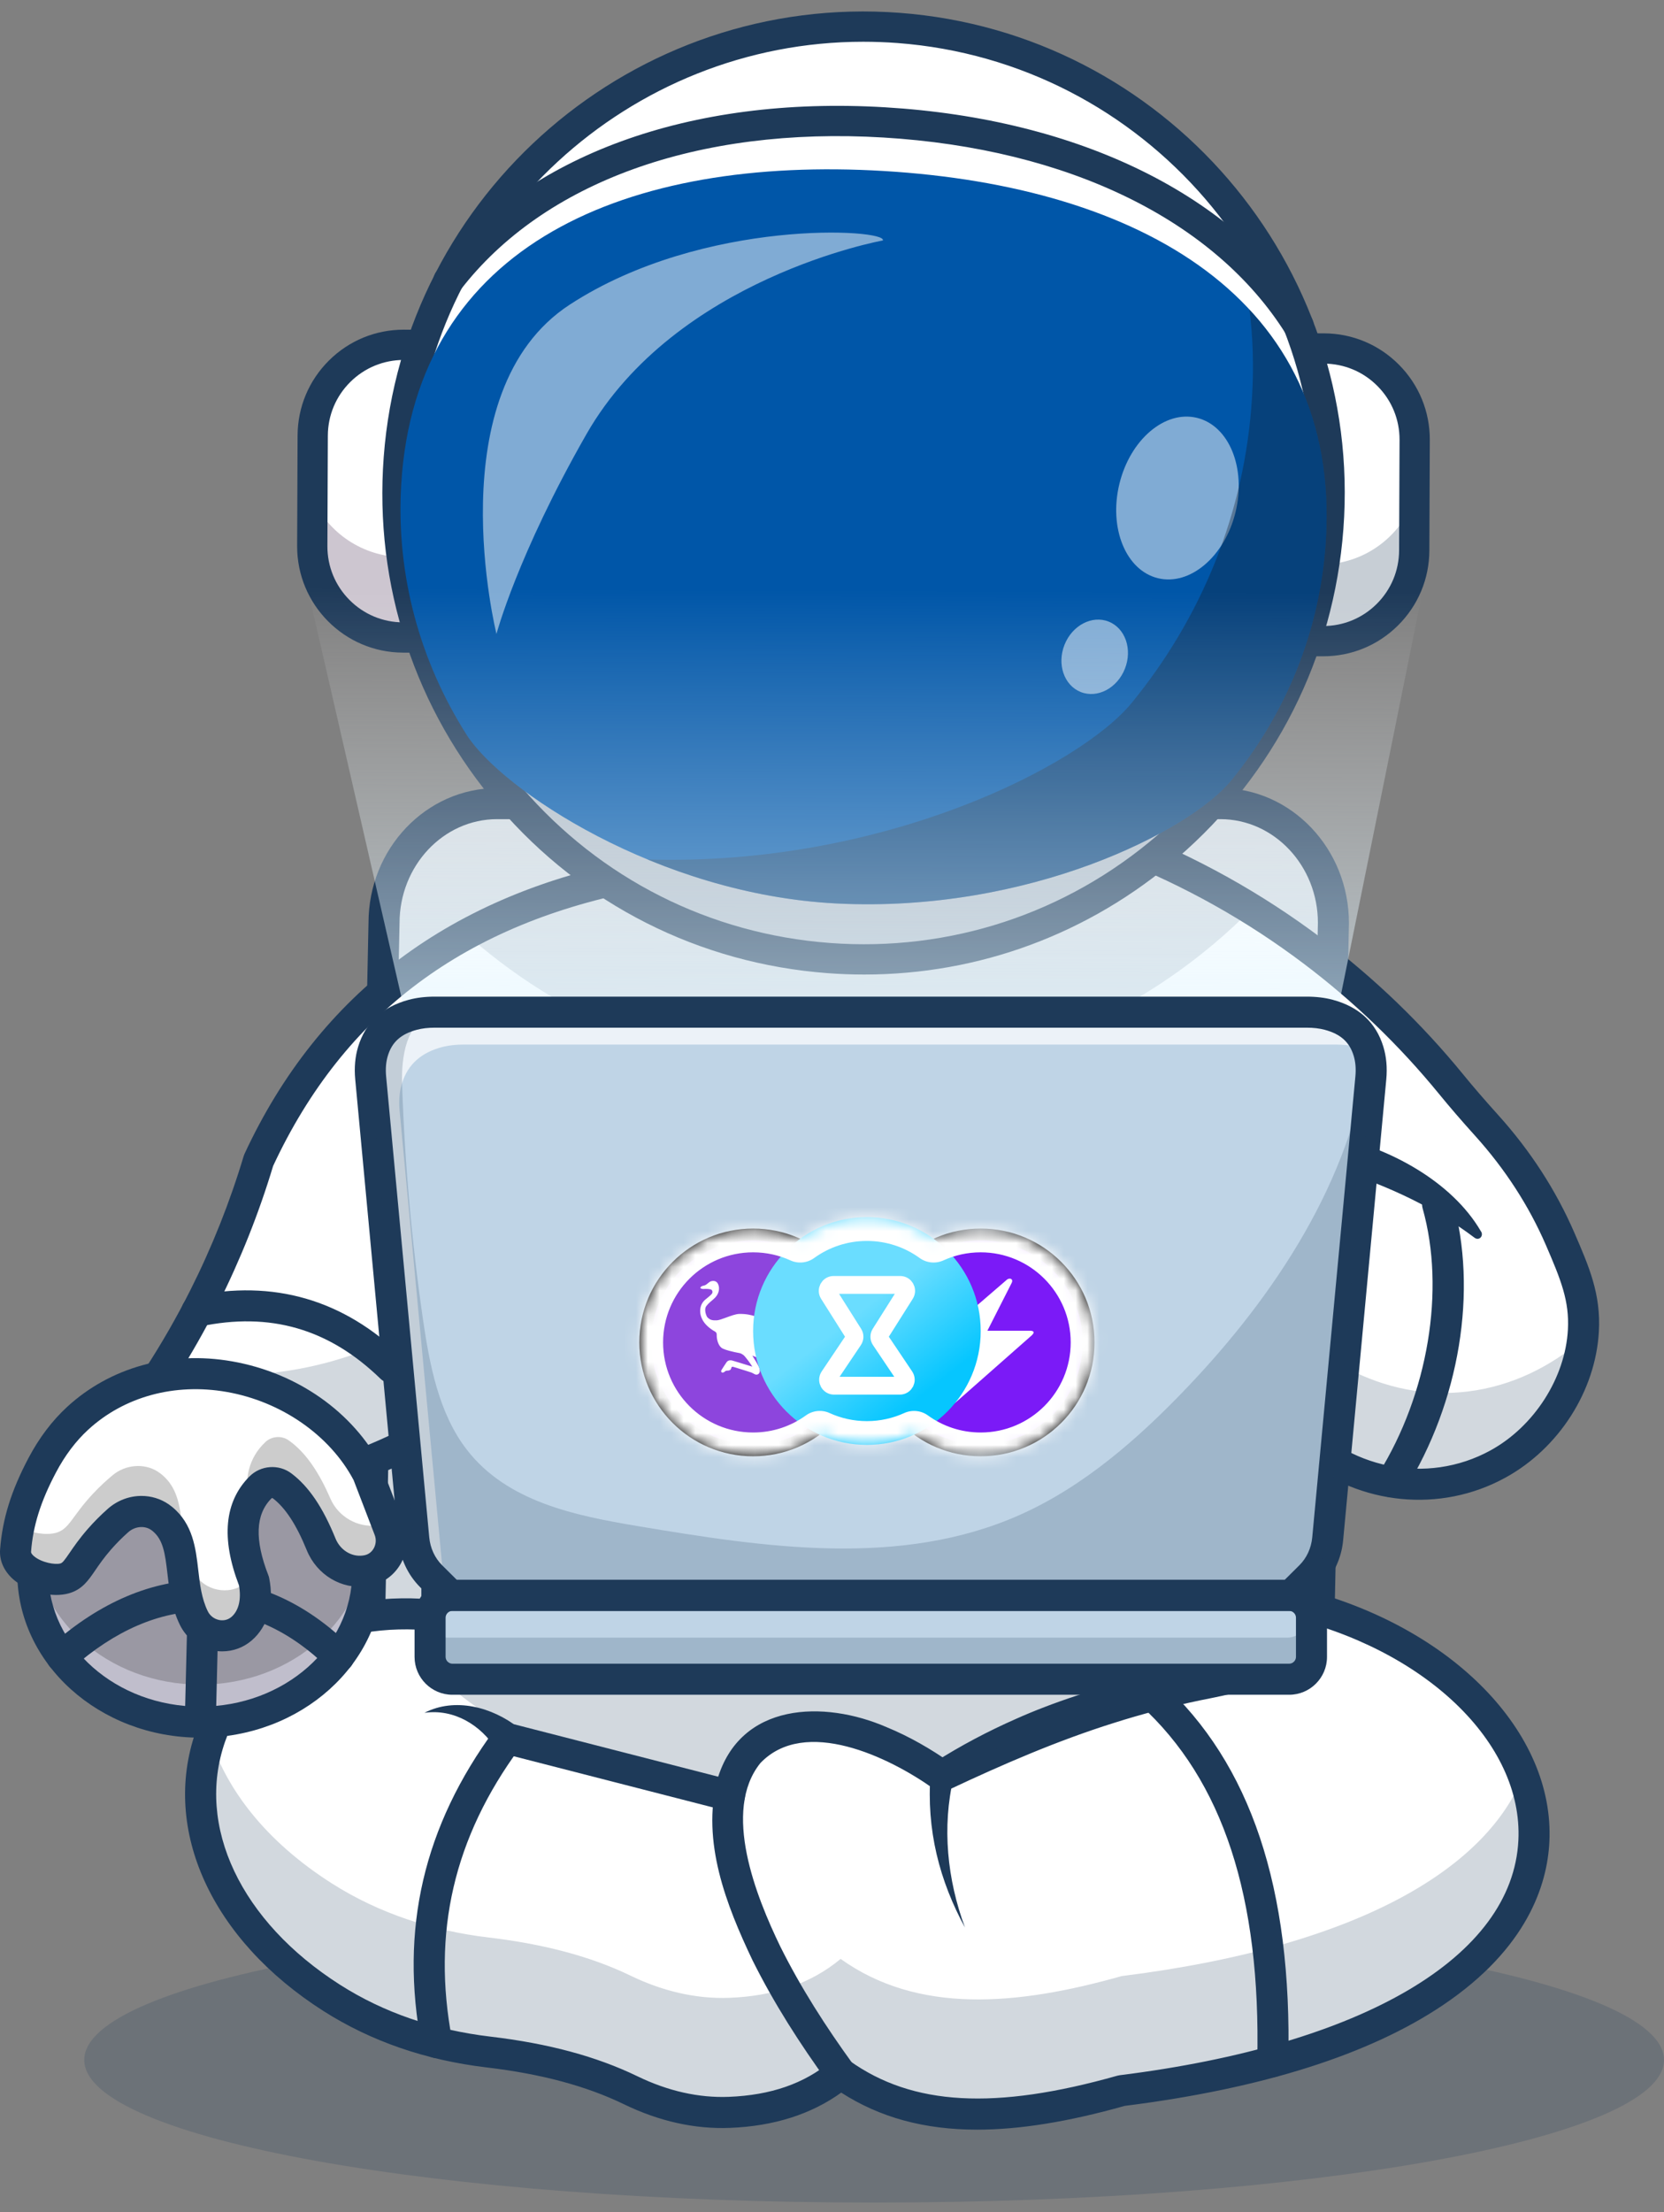 <svg width="140" height="186" viewBox="0 0 140 186" fill="none" xmlns="http://www.w3.org/2000/svg">
<rect x="0" y="0" width="140" height="186" fill="#808080" stroke="none"/>
<g opacity="0.2">
<path d="M73.544 185.184C110.247 185.184 140.001 179.814 140.001 173.19C140.001 166.565 110.247 161.195 73.544 161.195C36.842 161.195 7.088 166.565 7.088 173.19C7.088 179.814 36.842 185.184 73.544 185.184Z" fill="#1E3A59"/>
</g>
<path d="M110.824 143.403H30.947L32.315 77.612C32.315 72.064 36.574 67.566 41.829 67.566H102.676C107.931 67.566 112.191 72.064 112.191 77.612L110.824 143.403Z" fill="white"/>
<g opacity="0.2">
<path d="M110.824 143.403H30.947L32.315 77.612C32.315 72.064 36.574 67.566 41.829 67.566H102.676C107.931 67.566 112.191 72.064 112.191 77.612L110.824 143.403Z" fill="#1E3A59"/>
</g>
<path d="M110.819 144.708H30.942C30.591 144.708 30.255 144.567 30.009 144.316C29.764 144.065 29.63 143.726 29.637 143.375L31.004 77.585C31.004 71.352 35.858 66.26 41.824 66.26H102.672C108.638 66.26 113.492 71.352 113.492 77.612L112.124 143.43C112.109 144.14 111.529 144.708 110.819 144.708ZM32.275 142.097H109.54L110.881 77.585C110.88 72.792 107.198 68.871 102.671 68.871H41.824C37.298 68.871 33.615 72.792 33.615 77.612L32.275 142.097Z" fill="#1E3A59"/>
<path d="M133.521 111.77C133.495 112.227 133.443 112.687 133.364 113.144C132.689 117.119 130.068 120.948 126.337 122.994C120.495 126.203 112.975 124.747 108.604 119.43V134.529C118.569 136.794 125.955 142.597 128.446 149.197V149.2C128.58 149.546 128.697 149.896 128.798 150.248C128.831 150.359 128.864 150.47 128.893 150.581C128.958 150.822 129.017 151.067 129.069 151.312C129.092 151.426 129.115 151.544 129.138 151.661C129.161 151.782 129.18 151.903 129.2 152.024C129.203 152.027 129.203 152.033 129.203 152.04C129.226 152.183 129.245 152.327 129.262 152.471C129.275 152.565 129.285 152.663 129.294 152.761C129.301 152.82 129.308 152.875 129.314 152.931C129.321 152.99 129.324 153.048 129.327 153.104C129.334 153.189 129.34 153.274 129.343 153.358C129.36 153.623 129.366 153.887 129.366 154.152C129.366 154.285 129.363 154.419 129.356 154.556C129.35 154.68 129.343 154.804 129.337 154.928C129.327 155.072 129.317 155.216 129.301 155.356C129.291 155.47 129.278 155.581 129.262 155.692C129.255 155.764 129.245 155.833 129.232 155.904C129.223 155.973 129.213 156.038 129.203 156.103C129.193 156.172 129.183 156.244 129.167 156.312C129.148 156.423 129.128 156.531 129.105 156.639C129.076 156.782 129.043 156.923 129.01 157.066C128.975 157.207 128.939 157.35 128.899 157.491C128.86 157.634 128.818 157.775 128.775 157.918C128.642 158.343 128.485 158.767 128.305 159.188C128.224 159.374 128.139 159.56 128.051 159.746C127.94 159.981 127.819 160.213 127.692 160.445C127.538 160.722 127.379 160.996 127.206 161.27C127.082 161.466 126.954 161.659 126.817 161.851C126.481 162.341 126.106 162.824 125.694 163.304C125.58 163.434 125.463 163.568 125.342 163.702C125.1 163.966 124.849 164.227 124.585 164.489C124.324 164.746 124.049 165.004 123.762 165.259C123.475 165.513 123.175 165.768 122.865 166.019C122.398 166.391 121.905 166.76 121.386 167.126C121.255 167.217 121.122 167.305 120.988 167.397C120.854 167.488 120.717 167.576 120.58 167.664C120.446 167.753 120.306 167.841 120.165 167.929C118.941 168.699 117.59 169.433 116.098 170.125C115.932 170.204 115.766 170.279 115.596 170.354C115.42 170.432 115.243 170.51 115.064 170.589C114.888 170.667 114.705 170.745 114.522 170.821C114.28 170.925 114.032 171.026 113.784 171.124C113.337 171.3 112.883 171.477 112.417 171.646C112.289 171.695 112.159 171.741 112.032 171.79C111.96 171.813 111.888 171.839 111.816 171.865C111.542 171.96 111.265 172.058 110.984 172.152C110.821 172.208 110.658 172.26 110.491 172.315C109.809 172.541 109.104 172.756 108.379 172.965C108.014 173.073 107.638 173.177 107.26 173.278C106.692 173.432 106.111 173.582 105.517 173.729C105.337 173.771 105.158 173.817 104.975 173.859C104.117 174.062 103.235 174.257 102.325 174.44C101.646 174.577 100.954 174.711 100.246 174.838C99.89 174.904 99.528 174.966 99.162 175.028C98.875 175.073 98.584 175.122 98.291 175.168C97.122 175.354 95.915 175.524 94.671 175.68C85.764 178.2 77.493 178.856 71.027 174.235C70.949 174.3 70.867 174.365 70.786 174.43C70.541 174.623 70.293 174.806 70.038 174.982C69.702 175.214 69.353 175.426 68.997 175.625C68.818 175.723 68.638 175.818 68.455 175.909C68.227 176.02 67.995 176.128 67.76 176.229C67.642 176.281 67.525 176.33 67.404 176.376C67.026 176.526 66.637 176.663 66.239 176.78C66.161 176.803 66.082 176.826 66.001 176.849C65.854 176.891 65.704 176.934 65.554 176.97C65.361 177.019 65.169 177.064 64.973 177.107C64.819 177.14 64.663 177.172 64.503 177.198C64.401 177.218 64.297 177.238 64.193 177.254C63.86 177.309 63.52 177.355 63.178 177.394C63.05 177.41 62.923 177.42 62.792 177.433C62.711 177.44 62.626 177.45 62.541 177.453C62.44 177.463 62.339 177.469 62.234 177.476C62.052 177.489 61.866 177.499 61.679 177.505C58.797 177.619 55.958 176.905 53.363 175.648C49.884 173.964 45.846 172.959 41.398 172.433C36.724 171.878 32.184 170.413 28.215 167.883C27.764 167.596 27.33 167.305 26.909 167.008C26.782 166.92 26.658 166.829 26.534 166.738C26.38 166.63 26.23 166.519 26.083 166.405C25.94 166.297 25.796 166.186 25.656 166.075C25.597 166.029 25.538 165.984 25.48 165.935C25.297 165.791 25.114 165.641 24.938 165.494C24.739 165.328 24.543 165.161 24.354 164.991C24.21 164.867 24.07 164.74 23.933 164.609C23.792 164.482 23.658 164.355 23.524 164.221C23.512 164.215 23.498 164.202 23.485 164.185C23.41 164.117 23.335 164.045 23.263 163.97C23.087 163.8 22.917 163.627 22.751 163.451C22.196 162.87 21.687 162.279 21.224 161.678C21.109 161.535 20.998 161.391 20.894 161.248C20.861 161.205 20.829 161.163 20.802 161.12C20.692 160.974 20.584 160.823 20.483 160.673C20.46 160.644 20.44 160.614 20.424 160.585C20.316 160.435 20.215 160.282 20.12 160.128C20.084 160.082 20.055 160.037 20.029 159.988C19.924 159.828 19.826 159.668 19.732 159.505C19.614 159.312 19.507 159.12 19.399 158.927C19.327 158.8 19.259 158.672 19.19 158.542C19.099 158.366 19.007 158.189 18.922 158.013C18.74 157.641 18.576 157.266 18.426 156.893C18.273 156.521 18.136 156.146 18.015 155.767C17.891 155.392 17.783 155.02 17.689 154.645C17.255 152.941 17.111 151.244 17.241 149.608C17.241 149.563 17.248 149.517 17.251 149.468C17.268 149.289 17.284 149.109 17.307 148.929C17.333 148.727 17.362 148.528 17.395 148.329C17.427 148.133 17.463 147.934 17.503 147.738C17.545 147.542 17.591 147.35 17.636 147.154C17.685 146.961 17.738 146.769 17.796 146.58C17.852 146.39 17.91 146.201 17.976 146.015V146.012C20.218 139.448 27.157 134.689 37.06 135.734V119.972C32.363 122.717 28.146 124.01 25.258 124.662C25.254 124.666 25.251 124.666 25.248 124.666C21.85 125.436 18.873 126.072 15.205 125.132C14.35 124.914 13.56 124.636 12.842 124.323C11.177 123.608 9.891 122.724 9 122.015C10.612 120.044 12.362 117.697 14.092 114.959C15.247 113.134 16.393 111.133 17.486 108.96C19.595 104.769 21.044 100.852 22.059 97.471C28.479 83.638 39.612 76.128 54.306 73.403L94.58 70.86C98.911 72.544 104.701 75.309 110.755 79.872C115.828 83.697 119.637 87.692 122.391 91.067C123.361 92.248 124.363 93.401 125.388 94.533C128.668 98.172 130.509 101.639 131.56 104.064C132.81 106.949 133.671 109.002 133.521 111.77Z" fill="white"/>
<g opacity="0.2">
<path d="M108.715 122.29L108.181 116.772C107.99 114.8 106.333 113.295 104.353 113.295H99.544V110.889C99.544 106.968 96.366 103.79 92.446 103.79H52.987C49.067 103.79 45.889 106.969 45.889 110.889V113.295H41.562C39.581 113.295 37.924 114.8 37.733 116.772L37.199 122.29C37.085 123.467 38.01 124.485 39.191 124.485H45.889V130.742C45.889 134.662 49.067 137.84 52.987 137.84H92.446C96.366 137.84 99.544 134.662 99.544 130.742V124.485H106.723C107.905 124.485 108.829 123.467 108.715 122.29Z" fill="#371A45"/>
</g>
<path d="M38.536 96.34L39.046 120.36C39.065 121.263 38.348 122.011 37.445 122.03C36.463 122.059 35.666 121.182 35.785 120.208L38.536 96.34Z" fill="#371A45"/>
<path d="M104.373 94.174C107.876 102.225 109.871 110.933 110.596 119.707C110.671 120.607 110.004 121.398 109.104 121.474C108.204 121.55 107.413 120.882 107.337 119.982C107.686 111.302 106.845 102.558 104.373 94.174Z" fill="#371A45"/>
<g opacity="0.2">
<path d="M36.757 110.436V120.064C34.916 121.269 30.758 123.723 24.955 124.755C24.952 124.758 24.948 124.758 24.945 124.758C23.101 125.088 21.087 125.27 18.93 125.225C16.586 125.176 14.445 124.862 12.539 124.415C10.874 123.7 9.588 122.816 8.697 122.108C10.31 120.136 12.059 117.789 13.789 115.051C15.365 115.355 17.085 115.557 18.93 115.596C27.873 115.785 34.332 112.022 36.757 110.436Z" fill="#1E3A59"/>
<path d="M94.37 166.142C85.463 168.662 77.194 169.317 70.727 164.698C68.168 166.827 65.003 167.826 61.378 167.969C58.496 168.082 55.657 167.368 53.062 166.111C49.585 164.427 45.547 163.422 41.096 162.895C36.422 162.342 31.885 160.875 27.915 158.347C22.356 154.808 19.064 150.455 17.674 146.103C15.341 152.936 18.098 161.727 27.915 167.976C31.885 170.504 36.422 171.971 41.096 172.525C45.547 173.052 49.585 174.056 53.062 175.74C55.657 176.997 58.496 177.711 61.378 177.598C65.003 177.456 68.168 176.456 70.727 174.327C77.194 178.947 85.463 178.291 94.37 175.771C123.854 172.09 132.08 159.693 128.147 149.288C125.211 156.727 114.993 163.567 94.37 166.142Z" fill="#1E3A59"/>
<path d="M133.061 113.236C132.385 117.212 129.764 121.04 126.034 123.087C120.191 126.295 112.671 124.839 108.301 119.523V111.337C109.273 112.326 115.047 117.998 123.455 116.996C127.414 116.523 130.535 114.738 132.777 112.92C132.871 113.024 132.966 113.132 133.061 113.236Z" fill="#1E3A59"/>
</g>
<path d="M82.213 179.053C77.739 179.053 74.018 178.021 70.776 175.939C68.245 177.762 65.105 178.758 61.428 178.903C58.461 179.023 55.455 178.351 52.491 176.915C49.317 175.378 45.539 174.366 40.941 173.821C35.823 173.215 31.204 171.619 27.212 169.078C17.794 163.082 13.578 153.858 16.469 145.577C19.036 138.228 26.401 133.95 35.452 134.413V122.275C32.179 123.974 28.751 125.235 25.234 126.031C21.985 126.766 18.626 127.526 14.58 126.489C12.175 125.872 9.923 124.743 7.888 123.131C7.613 122.914 7.438 122.595 7.4 122.247C7.363 121.899 7.466 121.551 7.688 121.28C10.925 117.328 13.727 113.017 16.018 108.465C17.833 104.858 19.343 101.064 20.505 97.189C20.523 97.129 20.545 97.071 20.572 97.014C26.854 83.478 38.021 75.133 53.765 72.21C53.816 72.201 53.868 72.194 53.921 72.191L94.196 69.648C94.384 69.635 94.574 69.665 94.751 69.734C100.644 72.025 106.192 75.116 111.24 78.922C115.631 82.232 119.622 86.071 123.102 90.332C123.96 91.383 124.926 92.501 126.054 93.751C128.759 96.751 130.913 100.077 132.456 103.637C133.706 106.522 134.693 108.8 134.522 111.932C134.249 116.933 131.164 121.761 126.664 124.231C121.157 127.254 114.425 126.515 109.608 122.643V133.594C122.145 136.796 130.815 145.619 130.356 154.862C130.175 158.492 128.479 163.816 121.422 168.568C115.22 172.744 106.206 175.599 94.628 177.054C89.908 178.383 85.816 179.053 82.213 179.053ZM70.726 173.022C70.991 173.022 71.257 173.102 71.484 173.265C76.771 177.042 83.719 177.426 94.013 174.515C94.076 174.497 94.141 174.484 94.207 174.476C114.722 171.915 127.26 164.534 127.748 154.733C128.157 146.51 119.857 138.588 108.013 135.895C107.419 135.76 106.997 135.232 106.997 134.622V119.523C106.997 118.972 107.343 118.48 107.862 118.294C108.381 118.108 108.961 118.268 109.311 118.694C113.278 123.518 120.047 124.885 125.407 121.942C129.078 119.927 131.693 115.847 131.915 111.79C132.046 109.39 131.332 107.612 130.06 104.675C128.63 101.375 126.63 98.288 124.115 95.5C122.958 94.218 121.965 93.067 121.08 91.983C117.732 87.885 113.892 84.191 109.668 81.007C104.888 77.403 99.642 74.465 94.072 72.272L54.164 74.792C39.166 77.595 28.963 85.198 22.979 98.029C21.777 102.019 20.22 105.924 18.351 109.639C16.18 113.952 13.567 118.057 10.572 121.859C12.026 122.834 13.587 123.538 15.229 123.959C18.664 124.841 21.442 124.212 24.658 123.484C28.624 122.587 32.474 121.056 36.099 118.937C36.503 118.7 37.002 118.699 37.408 118.931C37.813 119.164 38.064 119.596 38.064 120.064V135.825C38.064 136.195 37.907 136.548 37.631 136.796C37.356 137.043 36.988 137.161 36.621 137.124C28.162 136.23 21.222 139.888 18.934 146.438C16.457 153.532 20.257 161.554 28.614 166.875C32.272 169.204 36.523 170.669 41.248 171.229C46.139 171.807 50.19 172.899 53.63 174.565C56.203 175.812 58.791 176.392 61.325 176.294C64.854 176.155 67.655 175.184 69.891 173.324C70.132 173.123 70.428 173.022 70.726 173.022Z" fill="#1E3A59"/>
<path d="M108.299 140.879C105.943 141.96 103.445 142.467 100.933 142.966C98.498 143.478 96.094 144.102 93.73 144.853C88.972 146.345 84.414 148.32 79.893 150.444C79.452 150.699 78.894 150.681 78.513 150.367C74.792 147.72 67.714 144.318 63.975 148.231C60.728 152.259 63.619 159.468 65.65 163.656C67.37 167.109 69.481 170.401 71.777 173.56C72.201 174.143 72.073 174.959 71.489 175.383C70.907 175.807 70.091 175.677 69.668 175.094C67.31 171.848 65.125 168.451 63.312 164.812C61.108 160.178 59.003 154.845 60.356 149.609C62.273 143.106 69.336 142.935 74.58 145.207C76.527 146.005 78.33 147.053 80.016 148.235L78.637 148.158C80.82 146.769 83.12 145.555 85.499 144.508C91.208 141.95 102.347 138.631 108.299 140.879Z" fill="#1E3A59"/>
<path d="M35.709 144.007C38.286 142.679 41.42 143.531 43.615 145.255L43.012 144.909L61.706 149.707C63.355 150.18 62.751 152.614 61.056 152.236L42.363 147.438C42.125 147.383 41.914 147.259 41.759 147.091C40.461 145.041 38.204 143.653 35.709 144.007Z" fill="#1E3A59"/>
<path d="M80.23 149.447C79.241 153.6 79.694 158.028 81.187 162.055C80.14 160.137 79.309 158.071 78.801 155.893C78.291 153.717 78.113 151.433 78.293 149.155C78.332 148.611 78.807 148.202 79.351 148.245C79.944 148.287 80.368 148.87 80.23 149.447Z" fill="#1E3A59"/>
<path d="M36.751 173.038C36.137 173.038 35.59 172.602 35.47 171.976C33.611 162.24 35.627 153.546 41.636 145.398C42.063 144.818 42.881 144.695 43.461 145.122C44.041 145.55 44.165 146.367 43.737 146.948C38.184 154.478 36.319 162.505 38.035 171.487C38.17 172.195 37.706 172.879 36.998 173.014C36.915 173.03 36.833 173.038 36.751 173.038Z" fill="#1E3A59"/>
<path d="M107.084 174.638C107.074 174.638 107.064 174.638 107.054 174.637C106.333 174.621 105.762 174.023 105.779 173.302C106.095 159.478 102.885 149.688 95.966 143.375C95.434 142.889 95.396 142.063 95.882 141.53C96.368 140.998 97.194 140.96 97.727 141.446C105.236 148.298 108.724 158.738 108.389 173.362C108.373 174.073 107.791 174.638 107.084 174.638Z" fill="#1E3A59"/>
<g opacity="0.2">
<path d="M36.762 140.875C88.037 140.26 101.954 140.723 101.978 141.447C101.99 141.813 98.445 142.034 92.52 143.812C87.411 145.346 83.233 147.226 80.104 148.847C75.502 144.342 69.51 143.482 65.346 145.695C63.685 146.578 62.33 148.251 61.379 150.971C56.949 150.69 49.989 149.589 42.882 145.363C40.461 143.923 38.433 142.365 36.762 140.875Z" fill="#1E3A59"/>
</g>
<path d="M112.235 95.54C116.861 96.495 122.142 99.324 124.581 103.501C124.865 103.866 124.479 104.344 124.081 104.079C120.27 101.199 115.869 99.302 111.349 97.996C109.642 97.376 110.473 95.009 112.235 95.54Z" fill="#1E3A59"/>
<g opacity="0.2">
<path d="M105.444 76.279C96.792 85.105 84.624 90.599 71.15 90.599C59.072 90.599 48.041 86.18 39.656 78.907C44.118 76.442 49.142 74.738 54.668 73.713L94.944 71.172C98.622 72.648 102.156 74.312 105.444 76.279Z" fill="#1E3A59"/>
</g>
<path d="M117.09 125.892C116.854 125.892 116.616 125.828 116.401 125.695C115.789 125.314 115.601 124.509 115.982 123.897C120.16 117.183 121.617 108.432 119.694 101.602C119.499 100.908 119.903 100.187 120.597 99.992C121.291 99.796 122.012 100.2 122.208 100.894C124.353 108.513 122.817 117.856 118.199 125.276C117.952 125.674 117.526 125.892 117.09 125.892Z" fill="#1E3A59"/>
<path d="M32.919 116.287C32.591 116.287 32.264 116.165 32.01 115.918C27.683 111.718 22.718 110.281 16.832 111.526C16.127 111.675 15.434 111.224 15.284 110.519C15.135 109.813 15.586 109.12 16.292 108.971C23 107.553 28.899 109.26 33.829 114.045C34.346 114.547 34.358 115.374 33.856 115.891C33.6 116.155 33.26 116.287 32.919 116.287Z" fill="#1E3A59"/>
<path d="M16.855 144.791C24.637 144.791 30.945 139.165 30.945 132.225C30.945 125.285 24.637 119.659 16.855 119.659C9.074 119.659 2.766 125.285 2.766 132.225C2.766 139.165 9.074 144.791 16.855 144.791Z" fill="#C0BECC"/>
<g opacity="0.2">
<path d="M16.855 141.636C24.637 141.636 30.945 136.01 30.945 129.07C30.945 122.13 24.637 116.504 16.855 116.504C9.074 116.504 2.766 122.13 2.766 129.07C2.766 136.01 9.074 141.636 16.855 141.636Z" fill="black"/>
</g>
<path d="M16.848 146.097C8.359 146.097 1.453 139.874 1.453 132.225C1.453 124.576 8.359 118.354 16.848 118.354C25.337 118.354 32.243 124.576 32.243 132.225C32.243 139.874 25.337 146.097 16.848 146.097ZM16.848 120.965C9.799 120.965 4.064 126.016 4.064 132.225C4.064 138.434 9.799 143.486 16.848 143.486C23.897 143.486 29.632 138.434 29.632 132.225C29.632 126.016 23.897 120.965 16.848 120.965Z" fill="#1E3A59"/>
<path d="M5.201 140.598C4.84 140.598 4.482 140.45 4.224 140.159C3.745 139.62 3.794 138.795 4.333 138.316C12.56 131.013 21.937 131.03 29.415 138.361C29.93 138.865 29.938 139.692 29.433 140.207C28.929 140.722 28.102 140.73 27.587 140.225C21.102 133.869 13.259 133.884 6.067 140.269C5.818 140.49 5.509 140.598 5.201 140.598Z" fill="#1E3A59"/>
<path d="M16.853 146.097C16.842 146.097 16.831 146.097 16.821 146.097C16.1 146.079 15.53 145.481 15.547 144.76L15.807 134.1C15.825 133.379 16.433 132.814 17.144 132.826C17.865 132.844 18.435 133.442 18.417 134.163L18.158 144.823C18.14 145.533 17.559 146.097 16.853 146.097Z" fill="#1E3A59"/>
<path d="M6.533 119.249C14.047 112.336 26.606 115.587 30.945 123.903L32.747 128.588C33.307 130.046 32.473 131.72 30.943 132.036C30.861 132.053 30.777 132.068 30.691 132.079C29.113 132.286 27.62 131.315 27.021 129.841C26.174 127.759 25.151 125.991 23.736 124.923C23.181 124.504 22.403 124.57 21.913 125.062C20.048 126.935 20.091 129.659 21.37 132.933C21.741 134.788 21.222 136.164 20.331 136.931C19.052 138.033 17.057 137.56 16.313 136.045C14.835 133.033 15.983 129.612 13.664 127.709C13.595 127.653 13.524 127.6 13.453 127.551C12.374 126.813 10.912 126.972 9.933 127.838C9.448 128.267 8.912 128.789 8.369 129.411C6.687 131.336 6.521 132.4 5.442 132.705C4.041 133.101 1.182 132.099 1.313 130.371C1.51 127.78 2.325 125.52 3.56 123.185C4.334 121.723 5.315 120.369 6.533 119.249Z" fill="white"/>
<g opacity="0.2">
<path d="M21.207 132.507C21.041 132.735 20.851 132.936 20.64 133.106C19.27 134.208 17.132 133.734 16.335 132.219C14.751 129.208 15.981 125.786 13.496 123.884C13.422 123.827 13.347 123.775 13.27 123.726C12.114 122.987 10.548 123.147 9.499 124.012C8.979 124.441 8.405 124.963 7.823 125.585C6.02 127.511 5.843 128.575 4.687 128.88C3.863 129.097 2.569 128.893 1.592 128.379C1.457 129.025 1.359 129.686 1.307 130.371C1.176 132.099 4.035 133.101 5.436 132.705C6.515 132.4 6.681 131.336 8.363 129.41C8.906 128.789 9.442 128.267 9.927 127.838C10.907 126.972 12.369 126.813 13.447 127.551C13.519 127.6 13.589 127.653 13.658 127.709C15.977 129.612 14.829 133.033 16.308 136.045C17.051 137.56 19.047 138.033 20.325 136.931C21.216 136.164 21.735 134.788 21.364 132.933C21.309 132.789 21.258 132.649 21.207 132.507Z" fill="black"/>
<path d="M32.536 128.052C32.371 128.12 32.196 128.175 32.011 128.211C31.923 128.228 31.833 128.242 31.741 128.253C30.05 128.461 28.451 127.49 27.809 126.016C26.901 123.933 25.805 122.165 24.288 121.097C23.695 120.679 22.86 120.744 22.335 121.236C20.903 122.58 20.526 124.361 20.93 126.468C21.164 125.959 21.484 125.487 21.908 125.062C22.398 124.569 23.177 124.504 23.731 124.922C25.146 125.991 26.17 127.759 27.016 129.841C27.615 131.315 29.109 132.286 30.686 132.079C30.772 132.067 30.856 132.053 30.938 132.036C32.468 131.72 33.303 130.046 32.742 128.588L32.536 128.052Z" fill="black"/>
</g>
<path d="M18.701 138.84C18.439 138.84 18.175 138.814 17.912 138.76C16.695 138.511 15.684 137.731 15.138 136.62C14.413 135.143 14.239 133.63 14.086 132.295C13.885 130.55 13.717 129.444 12.833 128.718C12.793 128.686 12.753 128.656 12.712 128.628C12.156 128.247 11.349 128.326 10.795 128.816C10.282 129.269 9.796 129.758 9.349 130.269C8.739 130.967 8.338 131.553 8.016 132.024C7.42 132.895 6.905 133.647 5.794 133.961C4.42 134.35 2.459 133.886 1.232 132.883C0.369 132.176 -0.066 131.249 0.008 130.271C0.203 127.71 0.941 125.336 2.403 122.574C3.295 120.889 4.386 119.447 5.646 118.288C9.278 114.946 14.335 113.549 19.519 114.456C25.008 115.415 29.711 118.721 32.1 123.299C32.123 123.342 32.143 123.388 32.161 123.434L33.962 128.119C34.378 129.201 34.298 130.405 33.742 131.422C33.206 132.402 32.282 133.092 31.204 133.315C31.092 133.338 30.979 133.357 30.863 133.372C28.727 133.655 26.65 132.403 25.808 130.333C24.937 128.189 24.001 126.76 22.946 125.964C22.917 125.942 22.868 125.95 22.835 125.982C21.491 127.333 21.409 129.451 22.583 132.457C22.611 132.529 22.633 132.602 22.647 132.676C23.079 134.834 22.544 136.745 21.18 137.92C20.483 138.521 19.608 138.84 18.701 138.84ZM11.904 125.771C12.704 125.771 13.5 126.002 14.188 126.473C14.29 126.544 14.39 126.619 14.488 126.699C16.235 128.132 16.471 130.185 16.68 131.996C16.815 133.176 16.956 134.396 17.482 135.469C17.669 135.849 18.016 136.116 18.434 136.202C18.657 136.247 19.09 136.274 19.476 135.942C20.087 135.415 20.315 134.454 20.107 133.293C18.587 129.331 18.882 126.252 20.984 124.14C21.933 123.187 23.453 123.075 24.519 123.88C25.981 124.983 27.159 126.721 28.227 129.349C28.622 130.32 29.564 130.908 30.518 130.784C30.569 130.777 30.623 130.768 30.677 130.757C31.121 130.666 31.352 130.35 31.45 130.171C31.638 129.827 31.665 129.421 31.525 129.056L29.751 124.442C27.753 120.67 23.668 117.832 19.069 117.028C14.692 116.262 10.443 117.422 7.413 120.209C6.373 121.167 5.463 122.373 4.711 123.796C3.425 126.225 2.778 128.283 2.612 130.469C2.601 130.612 2.8 130.791 2.886 130.861C3.522 131.382 4.64 131.573 5.084 131.448C5.261 131.398 5.4 131.222 5.862 130.549C6.203 130.049 6.672 129.365 7.383 128.551C7.903 127.956 8.469 127.387 9.066 126.859C9.88 126.139 10.896 125.771 11.904 125.771Z" fill="#1E3A59"/>
<path d="M111.296 53.907L110.506 53.903C110.103 53.902 109.778 53.574 109.779 53.17L109.871 30.023C109.873 29.62 110.201 29.294 110.604 29.296L111.394 29.299C115.624 29.316 119.04 32.759 119.023 36.989L118.986 46.278C118.969 50.508 115.527 53.923 111.296 53.907Z" fill="white"/>
<path d="M111.328 54.135C111.317 54.135 111.307 54.135 111.296 54.135L110.506 54.132C110.25 54.131 110.009 54.03 109.829 53.849C109.648 53.667 109.55 53.425 109.551 53.169L109.643 30.022C109.645 29.495 110.075 29.067 110.602 29.067C110.603 29.067 110.604 29.067 110.605 29.067L111.395 29.07C113.502 29.079 115.48 29.907 116.964 31.403C118.448 32.899 119.26 34.883 119.252 36.99L119.215 46.278C119.207 48.386 118.378 50.363 116.882 51.847C115.395 53.323 113.423 54.135 111.328 54.135ZM110.602 29.524C110.469 29.524 110.343 29.576 110.249 29.67C110.153 29.764 110.101 29.89 110.1 30.024L110.008 53.171C110.008 53.305 110.059 53.431 110.154 53.526C110.248 53.622 110.374 53.674 110.508 53.675L111.297 53.678C111.308 53.678 111.318 53.678 111.328 53.678C113.302 53.678 115.159 52.913 116.56 51.522C117.969 50.124 118.75 48.262 118.758 46.277L118.795 36.988C118.803 35.003 118.037 33.134 116.639 31.725C115.241 30.316 113.379 29.536 111.394 29.528L110.604 29.524C110.603 29.524 110.602 29.524 110.602 29.524Z" fill="#371A45"/>
<g opacity="0.25">
<path d="M119.002 41.877L118.988 45.557C118.969 50.184 115.203 53.922 110.573 53.905C110.132 53.904 109.776 53.542 109.777 53.101L109.8 46.984C109.922 47.264 110.201 47.458 110.525 47.461L111.07 47.462C114.728 47.477 117.85 45.145 119.002 41.877Z" fill="#1E3A59"/>
</g>
<path d="M111.328 55.179C111.315 55.179 111.303 55.179 111.291 55.179L110.501 55.176C109.966 55.174 109.464 54.964 109.087 54.584C108.71 54.204 108.504 53.7 108.506 53.165L108.598 30.018C108.6 29.483 108.811 28.981 109.19 28.604C109.568 28.229 110.069 28.023 110.601 28.023C110.603 28.023 110.606 28.023 110.609 28.023L111.399 28.026C113.785 28.036 116.024 28.974 117.705 30.668C119.385 32.361 120.305 34.608 120.296 36.994L120.259 46.283C120.249 48.669 119.311 50.908 117.617 52.588C115.932 54.26 113.7 55.179 111.328 55.179ZM111.054 52.633L111.301 52.634C111.31 52.634 111.319 52.634 111.327 52.634C113.023 52.634 114.619 51.977 115.824 50.781C117.035 49.58 117.706 47.979 117.713 46.273L117.75 36.984C117.756 35.278 117.099 33.672 115.897 32.461C114.696 31.249 113.095 30.579 111.389 30.572L111.142 30.571L111.054 52.633Z" fill="#1E3A59"/>
<path d="M34 28.991L34.79 28.994C35.194 28.996 35.519 29.324 35.517 29.727L35.425 52.874C35.424 53.278 35.096 53.603 34.692 53.602L33.902 53.599C29.672 53.582 26.257 50.139 26.273 45.909L26.311 36.62C26.327 32.39 29.77 28.974 34 28.991Z" fill="white"/>
<path d="M34.696 53.83C34.694 53.83 34.693 53.83 34.692 53.83L33.902 53.827C31.795 53.819 29.817 52.99 28.333 51.495C26.849 49.999 26.037 48.015 26.045 45.908L26.082 36.619C26.09 34.512 26.919 32.534 28.415 31.051C29.91 29.567 31.893 28.765 34.001 28.762L34.791 28.766C35.047 28.767 35.288 28.867 35.468 29.049C35.649 29.231 35.747 29.472 35.746 29.728L35.654 52.875C35.653 53.131 35.553 53.372 35.371 53.552C35.19 53.732 34.95 53.83 34.696 53.83ZM33.969 29.22C31.996 29.22 30.139 29.984 28.737 31.375C27.328 32.773 26.547 34.636 26.54 36.621L26.503 45.91C26.494 47.894 27.26 49.763 28.658 51.172C30.056 52.581 31.919 53.362 33.904 53.37L34.693 53.373C34.694 53.373 34.695 53.373 34.696 53.373C34.829 53.373 34.954 53.321 35.049 53.227C35.144 53.133 35.196 53.008 35.197 52.874L35.289 29.726C35.29 29.45 35.066 29.224 34.79 29.223L34 29.22C33.99 29.22 33.979 29.22 33.969 29.22Z" fill="#371A45"/>
<g opacity="0.25">
<path d="M35.455 46.423L35.429 52.806C35.428 53.247 35.066 53.603 34.625 53.602C32.196 53.591 30.01 52.549 28.485 50.89C27.108 49.391 26.271 47.387 26.279 45.189L26.292 41.883C27.595 44.789 30.514 46.822 33.907 46.836L34.747 46.839C35.054 46.839 35.315 46.671 35.455 46.423Z" fill="#371A45"/>
</g>
<path d="M34.695 54.875C34.692 54.875 34.689 54.875 34.687 54.875L33.897 54.871C28.972 54.852 24.981 50.829 25 45.904L25.037 36.615C25.047 34.229 25.985 31.99 27.678 30.309C29.363 28.637 31.596 27.718 33.968 27.718C33.98 27.718 33.993 27.718 34.005 27.718L34.795 27.721C35.33 27.724 35.832 27.934 36.209 28.314C36.586 28.694 36.792 29.197 36.79 29.732L36.698 52.88C36.696 53.414 36.485 53.917 36.105 54.294C35.727 54.669 35.227 54.875 34.695 54.875ZM34.697 52.329H34.697C34.697 52.329 34.697 52.329 34.697 52.329ZM33.969 30.264C32.272 30.264 30.676 30.921 29.471 32.117C28.26 33.318 27.59 34.919 27.583 36.625L27.546 45.914C27.539 47.62 28.197 49.226 29.399 50.437C30.6 51.648 32.201 52.319 33.907 52.326L34.154 52.327L34.242 30.265L33.995 30.264C33.986 30.264 33.977 30.264 33.969 30.264Z" fill="#1E3A59"/>
<path d="M72.65 80.66C94.306 80.66 111.861 63.104 111.861 41.449C111.861 19.793 94.306 2.238 72.65 2.238C50.995 2.238 33.44 19.793 33.44 41.449C33.44 63.104 50.995 80.66 72.65 80.66Z" fill="white"/>
<path d="M72.713 80.891C71.712 80.891 70.706 80.853 69.697 80.778C59.192 79.989 49.623 75.156 42.753 67.17C35.882 59.183 32.533 49 33.322 38.495C34.111 27.989 38.944 18.42 46.93 11.55C54.916 4.68 65.099 1.33 75.605 2.12C86.11 2.909 95.68 7.742 102.55 15.728C109.42 23.714 112.769 33.898 111.98 44.403C111.191 54.908 106.358 64.477 98.372 71.347C91.153 77.558 82.138 80.891 72.713 80.891ZM72.59 2.464C63.274 2.464 54.364 5.758 47.228 11.897C39.335 18.688 34.558 28.145 33.778 38.529C32.998 48.912 36.309 58.978 43.099 66.871C49.89 74.765 59.348 79.541 69.731 80.322C80.113 81.102 90.18 77.791 98.074 71.001C105.967 64.21 110.744 54.752 111.524 44.368C112.304 33.985 108.994 23.92 102.203 16.026C95.412 8.132 85.954 3.356 75.571 2.576C74.574 2.501 73.579 2.464 72.59 2.464Z" fill="#371A45"/>
<g opacity="0.35">
<path d="M111.786 38.945C111.902 40.732 111.893 42.548 111.755 44.387C110.13 65.981 91.31 82.171 69.716 80.551C48.122 78.927 31.931 60.107 33.551 38.512C33.597 37.891 33.658 37.271 33.734 36.661C34.941 55.893 50.172 71.774 69.93 73.259C90.903 74.833 109.256 59.606 111.786 38.945Z" fill="#1E3A59"/>
</g>
<path d="M72.718 81.935C71.69 81.935 70.658 81.897 69.622 81.819C58.839 81.009 49.017 76.049 41.964 67.851C34.912 59.653 31.474 49.2 32.284 38.417C33.956 16.157 53.429 -0.592 75.686 1.079C97.947 2.751 114.697 22.221 113.025 44.481C112.214 55.265 107.254 65.087 99.056 72.139C91.646 78.514 82.392 81.935 72.718 81.935ZM72.627 3.51C52.987 3.51 36.317 18.708 34.823 38.608C34.064 48.713 37.285 58.509 43.894 66.191C50.503 73.873 59.708 78.522 69.813 79.281C79.918 80.037 89.714 76.818 97.396 70.209C105.078 63.601 109.727 54.396 110.486 44.291C112.053 23.43 96.356 5.184 75.496 3.617C74.535 3.545 73.576 3.51 72.627 3.51Z" fill="#1E3A59"/>
<path d="M111.552 45.381C111.092 53.04 108.18 60.002 103.575 65.631C100.123 69.85 86.556 76.784 70.365 75.96C55.353 75.196 42.181 66.378 39.257 61.776C35.358 55.637 33.298 48.377 33.757 40.718C34.971 20.45 52.889 13.091 74.373 14.378C95.856 15.666 112.766 25.112 111.552 45.381Z" fill="#0056A8"/>
<g opacity="0.5">
<path d="M103.95 43.063C104.858 39.34 103.406 35.788 100.708 35.131C98.01 34.473 95.088 36.958 94.18 40.681C93.273 44.404 94.724 47.956 97.422 48.613C100.12 49.271 103.043 46.786 103.95 43.063Z" fill="white"/>
</g>
<g opacity="0.5">
<path d="M94.642 56.229C95.291 54.594 94.68 52.818 93.276 52.261C91.873 51.704 90.21 52.578 89.561 54.213C88.913 55.848 89.524 57.625 90.927 58.182C92.33 58.739 93.994 57.864 94.642 56.229Z" fill="white"/>
</g>
<g opacity="0.35">
<path d="M105.12 26.019C109.603 30.841 112.039 37.239 111.552 45.38C111.093 53.04 108.179 60.002 103.577 65.631C100.124 69.85 86.555 76.784 70.365 75.961C64.648 75.672 59.2 74.212 54.48 72.261C74.404 72.848 90.935 64.33 95.216 59.096C101.061 51.953 104.757 43.116 105.338 33.397C105.496 30.799 105.413 28.341 105.12 26.019Z" fill="#111A28"/>
</g>
<path d="M109.268 28.678C108.955 28.678 108.643 28.563 108.397 28.331L108.279 28.22L108.188 28.077C102.196 18.513 89.852 12.494 74.322 11.562C58.709 10.626 45.736 15.3 38.736 24.382L38.653 24.479C38.17 24.99 37.362 25.015 36.851 24.533C36.361 24.07 36.318 23.311 36.742 22.799C44.271 13.056 58.019 8.035 74.474 9.021C90.823 10.001 103.889 16.445 110.329 26.7C110.648 27.183 110.608 27.839 110.194 28.278C109.943 28.543 109.606 28.678 109.268 28.678Z" fill="#1E3A59"/>
<g opacity="0.5">
<path d="M41.77 53.299C41.77 53.299 36.691 32.928 47.945 25.606C59.198 18.284 74.7 19.245 74.278 20.218C74.278 20.218 56.865 23.344 49.336 36.511C43.531 46.663 41.77 53.299 41.77 53.299Z" fill="white"/>
</g>
<path d="M34.182 85.616L25.717 48.779L119.843 48.963L112.361 85.902L34.182 85.616Z" fill="url(#paint0_linear_488_8106)"/>
<path d="M108.464 141.183H38.06C37.028 141.183 36.184 140.338 36.184 139.306V136.009C36.184 134.976 37.028 134.132 38.06 134.132H108.464C109.496 134.132 110.341 134.976 110.341 136.009V139.306C110.341 140.338 109.496 141.183 108.464 141.183Z" fill="#BFD4E6"/>
<g opacity="0.2">
<path d="M110.043 134.94V135.842C110.043 136.856 109.272 137.685 108.33 137.685H37.598C37.012 137.685 36.493 137.364 36.184 136.877V139.34C36.184 140.353 36.954 141.183 37.896 141.183H108.628C109.57 141.183 110.341 140.353 110.341 139.34V135.975C110.341 135.592 110.23 135.235 110.043 134.94Z" fill="#1E3A59"/>
</g>
<path d="M115.333 90.62L111.703 129.376C111.59 130.581 111.071 131.703 110.243 132.523L108.623 134.132H37.891L36.271 132.523C35.443 131.703 34.925 130.581 34.812 129.376L31.181 90.62C31.113 89.867 31.161 89.101 31.378 88.383C31.893 86.687 33.09 85.758 34.722 85.319C34.797 85.3 34.868 85.281 34.943 85.264C35.485 85.143 36.039 85.098 36.593 85.098H109.922C110.55 85.098 111.182 85.156 111.792 85.319C113.424 85.758 114.621 86.688 115.137 88.383C115.146 88.409 115.152 88.437 115.157 88.463C115.357 89.158 115.399 89.895 115.333 90.62Z" fill="#BFD4E6"/>
<g opacity="0.7">
<path d="M37.247 132.1L33.617 93.344C33.548 92.591 33.596 91.825 33.813 91.107C34.328 89.412 35.526 88.482 37.158 88.043C37.232 88.024 37.304 88.005 37.378 87.989C37.92 87.867 38.474 87.822 39.028 87.822H112.357C112.985 87.822 113.617 87.88 114.227 88.043C114.548 88.129 114.846 88.241 115.131 88.367C114.613 86.682 113.419 85.757 111.792 85.319C111.182 85.156 110.55 85.098 109.922 85.098H36.593C36.039 85.098 35.485 85.143 34.943 85.264C34.868 85.281 34.797 85.3 34.722 85.319C33.09 85.758 31.893 86.688 31.378 88.383C31.161 89.101 31.113 89.867 31.181 90.62L34.812 129.376C34.925 130.581 35.443 131.703 36.271 132.523L37.85 134.09C37.523 133.484 37.313 132.808 37.247 132.1Z" fill="white"/>
</g>
<path d="M108.465 142.488H38.061C36.306 142.488 34.879 141.061 34.879 139.306V136.009C34.879 134.254 36.306 132.826 38.061 132.826H108.465C110.22 132.826 111.647 134.254 111.647 136.009V139.306C111.647 141.061 110.219 142.488 108.465 142.488ZM38.061 135.437C37.752 135.437 37.49 135.699 37.49 136.009V139.306C37.49 139.616 37.752 139.877 38.061 139.877H108.465C108.774 139.877 109.036 139.616 109.036 139.306V136.009C109.036 135.699 108.774 135.437 108.465 135.437H38.061Z" fill="#1E3A59"/>
<path d="M108.626 135.437H37.894C37.549 135.437 37.219 135.301 36.974 135.058L35.354 133.45C34.31 132.412 33.657 131.009 33.515 129.499L29.886 90.74C29.794 89.764 29.877 88.844 30.132 88.004C30.749 85.978 32.181 84.65 34.389 84.059C35.058 83.88 35.78 83.793 36.595 83.793H109.925C110.741 83.793 111.462 83.88 112.132 84.059C114.339 84.65 115.771 85.978 116.388 88.004C116.643 88.844 116.726 89.764 116.635 90.74L113.005 129.499C112.864 131.009 112.211 132.412 111.166 133.449L109.546 135.058C109.302 135.301 108.971 135.437 108.626 135.437ZM38.432 132.826H108.088L109.326 131.597C109.937 130.989 110.321 130.158 110.405 129.255L114.035 90.497C114.095 89.86 114.046 89.277 113.89 88.764C113.539 87.611 112.789 86.938 111.457 86.581C111.01 86.462 110.509 86.403 109.926 86.403H36.595C36.011 86.403 35.511 86.462 35.064 86.581C33.732 86.938 32.981 87.611 32.631 88.764C32.475 89.277 32.426 89.86 32.486 90.497L36.115 129.255C36.2 130.158 36.583 130.989 37.194 131.597L38.432 132.826Z" fill="#1E3A59"/>
<g opacity="0.2">
<path d="M115.333 90.62L111.703 129.376C111.59 130.581 111.071 131.702 110.243 132.523L108.623 134.132H37.891L36.271 132.523C35.443 131.702 34.925 130.581 34.812 129.376L31.181 90.62C31.113 89.867 31.161 89.1 31.378 88.383C31.893 86.687 33.09 85.758 34.722 85.319C34.797 85.3 34.868 85.28 34.943 85.264L36.31 85.466C34.213 85.864 33.752 88.851 33.829 91.142C34.049 97.728 34.63 104.304 35.571 110.817C36.137 114.736 36.911 118.819 39.264 121.87C42.65 126.264 48.374 127.424 53.613 128.302C64.37 130.106 75.768 131.834 85.825 127.357C91.168 124.976 95.755 120.979 99.894 116.637C107.256 108.923 113.68 99.247 115.157 88.463C115.357 89.158 115.399 89.895 115.333 90.62Z" fill="#1E3A59"/>
</g>
<mask id="mask0_488_8106" style="mask-type:luminance" maskUnits="userSpaceOnUse" x="72" y="103" width="21" height="20">
<path d="M92.087 103.291H72.939V122.439H92.087V103.291Z" fill="white"/>
</mask>
<g mask="url(#mask0_488_8106)">
<path d="M91.587 112.865C91.587 117.877 87.525 121.939 82.513 121.939C77.502 121.939 73.439 117.877 73.439 112.865C73.439 107.854 77.502 103.791 82.513 103.791C87.525 103.791 91.587 107.854 91.587 112.865Z" fill="#7B1AF7" stroke="black"/>
<path d="M78.354 113.072L84.737 107.572C85.015 107.394 85.28 107.572 85.11 107.877L83.073 111.884H86.706C86.706 111.884 87.283 111.884 86.706 112.359L80.425 117.893C79.984 118.266 79.678 118.062 79.984 117.485L81.953 113.581H78.354C78.354 113.581 77.777 113.581 78.354 113.072Z" fill="white"/>
</g>
<circle cx="63.363" cy="112.865" r="9.074" fill="#8D45DD" stroke="black"/>
<path d="M60.147 111.946C60.089 111.916 59.462 111.568 59.155 111.055C58.974 110.751 58.88 110.43 58.916 110.074C58.94 109.842 59.017 109.632 59.164 109.447C59.267 109.319 59.392 109.219 59.518 109.119C59.552 109.092 59.586 109.065 59.62 109.037C59.699 108.971 59.908 108.796 59.935 108.697C59.968 108.577 59.919 108.454 59.809 108.414C59.644 108.359 59.369 108.36 59.208 108.371C59.073 108.381 58.932 108.334 58.928 108.279C58.923 108.223 59.003 108.141 59.11 108.116C59.195 108.095 59.324 108.065 59.401 108.013C59.444 107.985 59.486 107.949 59.53 107.912C59.631 107.827 59.74 107.735 59.874 107.709C60.149 107.656 60.339 107.758 60.43 107.995C60.571 108.334 60.479 108.767 60.18 109.085C60.074 109.198 59.955 109.298 59.836 109.397C59.804 109.425 59.771 109.452 59.739 109.48C59.627 109.575 59.531 109.679 59.437 109.796C59.186 110.11 59.452 110.685 59.514 110.751C59.736 110.98 59.928 111.024 60.311 111.007C60.483 111 60.78 110.891 61.102 110.773C61.483 110.632 61.897 110.48 62.177 110.471C63.306 110.435 64.13 110.894 64.512 111.107C64.562 111.134 64.605 111.158 64.639 111.176C65.028 111.376 65.561 111.414 65.708 111.424C65.73 111.426 65.743 111.427 65.746 111.427C65.794 111.431 65.852 111.435 65.915 111.439C66.228 111.46 66.683 111.49 66.93 111.575C67.347 111.691 67.573 111.884 67.726 112.313C67.774 112.498 67.783 112.664 67.716 112.767C67.595 112.952 67.3 113.111 67.101 113.219C67.061 113.24 67.025 113.26 66.995 113.277C66.903 113.329 66.721 113.264 66.685 113.238C66.484 113.103 66.308 112.995 66.07 112.961C66.021 112.954 65.685 112.894 65.517 113.018C65.394 113.107 65.29 113.162 65.151 113.225C64.914 113.334 64.41 113.467 64.338 113.486L64.33 113.489C64.256 113.509 64.159 113.547 64.159 113.615C64.159 113.711 65.046 114.454 65.094 114.474C65.317 114.565 65.444 114.712 65.486 114.924C65.499 114.994 65.529 115.065 65.568 115.12C65.635 115.219 65.811 115.47 65.996 115.735C66.206 116.035 66.428 116.354 66.518 116.486C66.599 116.603 66.682 116.66 66.796 116.679C66.816 116.682 66.834 116.685 66.852 116.688C66.989 116.709 67.093 116.724 67.154 116.828C67.199 116.903 67.171 117.05 67.141 117.146C67.108 117.254 67.198 117.39 67.205 117.405C67.284 117.56 67.316 117.708 67.306 117.858L67.305 117.87C67.301 117.935 67.293 118.061 67.198 118.065C67.101 118.069 67.072 118.011 67.059 117.985L67.058 117.982C67.047 117.961 67.016 117.895 66.993 117.848L66.972 117.803C66.914 117.697 66.717 117.484 66.652 117.413L66.633 117.393C66.544 117.295 65.226 115.474 65.226 115.474L65.224 115.471C65.152 115.376 65.078 115.279 64.955 115.232C64.785 115.165 64.673 115.03 64.639 114.849C64.632 114.81 64.106 114.405 63.881 114.234C63.799 114.171 63.303 113.971 63.296 113.974C63.296 113.975 63.306 113.991 63.324 114.019C63.425 114.176 63.771 114.719 63.89 115.028C63.912 115.086 63.95 115.284 63.908 115.384C63.844 115.539 63.709 115.606 63.554 115.56C63.507 115.547 63.464 115.523 63.424 115.5C63.406 115.49 63.386 115.48 63.369 115.471L63.315 115.444C63.294 115.433 63.273 115.422 63.253 115.412C63.232 115.403 63.211 115.394 63.19 115.387C63.039 115.337 62.886 115.289 62.733 115.241L62.422 115.144C62.205 115.076 61.99 115.009 61.773 114.943C61.757 114.939 61.742 114.934 61.726 114.929C61.694 114.92 61.66 114.912 61.62 114.913C61.587 114.913 61.551 114.927 61.539 114.976C61.539 114.977 61.516 115.126 61.424 115.186C61.376 115.216 61.278 115.24 61.204 115.237C61.14 115.234 61.058 115.252 61.015 115.289L60.96 115.335C60.92 115.368 60.871 115.387 60.838 115.396C60.804 115.405 60.74 115.405 60.703 115.366C60.663 115.325 60.676 115.255 60.682 115.234C60.688 115.209 60.701 115.189 60.712 115.172L60.751 115.11C60.782 115.059 60.813 115.009 60.846 114.959C60.936 114.821 61.027 114.682 61.119 114.545C61.216 114.402 61.364 114.345 61.56 114.375C61.612 114.384 62.416 114.632 62.912 114.785C63.134 114.853 63.294 114.902 63.297 114.903C63.208 114.74 62.681 114.007 62.532 113.915C62.507 113.9 62.485 113.885 62.464 113.871C62.393 113.823 62.33 113.78 62.177 113.754C61.789 113.688 60.944 113.492 60.734 113.34C60.326 113.043 60.293 112.371 60.3 112.235C60.308 112.1 60.265 112.009 60.147 111.946Z" fill="white"/>
<circle cx="72.937" cy="111.908" r="9.574" fill="url(#paint1_linear_488_8106)"/>
<path d="M75.738 108.03H70.138C69.744 108.03 69.505 108.464 69.715 108.797L71.816 112.123C71.921 112.29 71.918 112.504 71.808 112.669L69.754 115.725C69.531 116.058 69.769 116.504 70.169 116.504H75.707C76.107 116.504 76.345 116.058 76.122 115.725L74.068 112.669C73.958 112.504 73.955 112.29 74.06 112.123L76.161 108.797C76.371 108.464 76.132 108.03 75.738 108.03Z" stroke="white" stroke-width="1.5"/>
<mask id="path-65-inside-1_488_8106" fill="white">
<path fill-rule="evenodd" clip-rule="evenodd" d="M78.546 104.148C79.754 103.598 81.096 103.291 82.51 103.291C87.797 103.291 92.083 107.578 92.083 112.865C92.083 118.153 87.797 122.439 82.51 122.439C80.415 122.439 78.477 121.766 76.901 120.625C75.693 121.175 74.351 121.482 72.937 121.482C71.523 121.482 70.18 121.175 68.972 120.625C67.396 121.766 65.458 122.439 63.363 122.439C58.075 122.439 53.789 118.153 53.789 112.865C53.789 107.578 58.075 103.291 63.363 103.291C64.777 103.291 66.12 103.598 67.328 104.148C68.904 103.007 70.842 102.334 72.937 102.334C75.032 102.334 76.97 103.006 78.546 104.148Z"/>
</mask>
<path d="M78.546 104.148L77.373 105.768C77.956 106.19 78.72 106.266 79.375 105.968L78.546 104.148ZM76.901 120.625L78.074 119.005C77.491 118.583 76.727 118.507 76.072 118.805L76.901 120.625ZM68.972 120.625L69.802 118.805C69.147 118.506 68.382 118.583 67.799 119.005L68.972 120.625ZM67.328 104.148L66.499 105.968C67.153 106.267 67.918 106.19 68.501 105.768L67.328 104.148ZM79.375 105.968C80.328 105.534 81.387 105.291 82.51 105.291V101.291C80.804 101.291 79.18 101.661 77.717 102.328L79.375 105.968ZM82.51 105.291C86.692 105.291 90.083 108.682 90.083 112.865H94.083C94.083 106.473 88.902 101.291 82.51 101.291V105.291ZM90.083 112.865C90.083 117.048 86.692 120.439 82.51 120.439V124.439C88.902 124.439 94.083 119.257 94.083 112.865H90.083ZM82.51 120.439C80.85 120.439 79.32 119.908 78.074 119.005L75.728 122.245C77.634 123.625 79.98 124.439 82.51 124.439V120.439ZM76.072 118.805C75.119 119.239 74.059 119.482 72.937 119.482V123.482C74.643 123.482 76.267 123.112 77.73 122.445L76.072 118.805ZM72.937 119.482C71.815 119.482 70.754 119.239 69.802 118.805L68.143 122.445C69.606 123.111 71.231 123.482 72.937 123.482V119.482ZM67.799 119.005C66.553 119.907 65.023 120.439 63.363 120.439V124.439C65.893 124.439 68.239 123.625 70.145 122.244L67.799 119.005ZM63.363 120.439C59.18 120.439 55.789 117.048 55.789 112.865H51.789C51.789 119.257 56.971 124.439 63.363 124.439V120.439ZM55.789 112.865C55.789 108.682 59.18 105.291 63.363 105.291V101.291C56.971 101.291 51.789 106.473 51.789 112.865H55.789ZM63.363 105.291C64.485 105.291 65.546 105.534 66.499 105.968L68.157 102.328C66.694 101.662 65.069 101.291 63.363 101.291V105.291ZM68.501 105.768C69.748 104.865 71.277 104.334 72.937 104.334V100.334C70.407 100.334 68.061 101.148 66.155 102.528L68.501 105.768ZM72.937 104.334C74.597 104.334 76.126 104.865 77.373 105.768L79.719 102.528C77.813 101.148 75.467 100.334 72.937 100.334V104.334Z" fill="white" mask="url(#path-65-inside-1_488_8106)"/>
<defs>
<linearGradient id="paint0_linear_488_8106" x1="67.614" y1="49.587" x2="67.329" y2="115.511" gradientUnits="userSpaceOnUse">
<stop stop-color="white" stop-opacity="0"/>
<stop offset="0.932" stop-color="#CDEEFF"/>
</linearGradient>
<linearGradient id="paint1_linear_488_8106" x1="67.751" y1="104.727" x2="78.921" y2="119.088" gradientUnits="userSpaceOnUse">
<stop offset="0.395" stop-color="#6ADDFF"/>
<stop offset="0.879" stop-color="#06C6FF"/>
</linearGradient>
</defs>
</svg>
